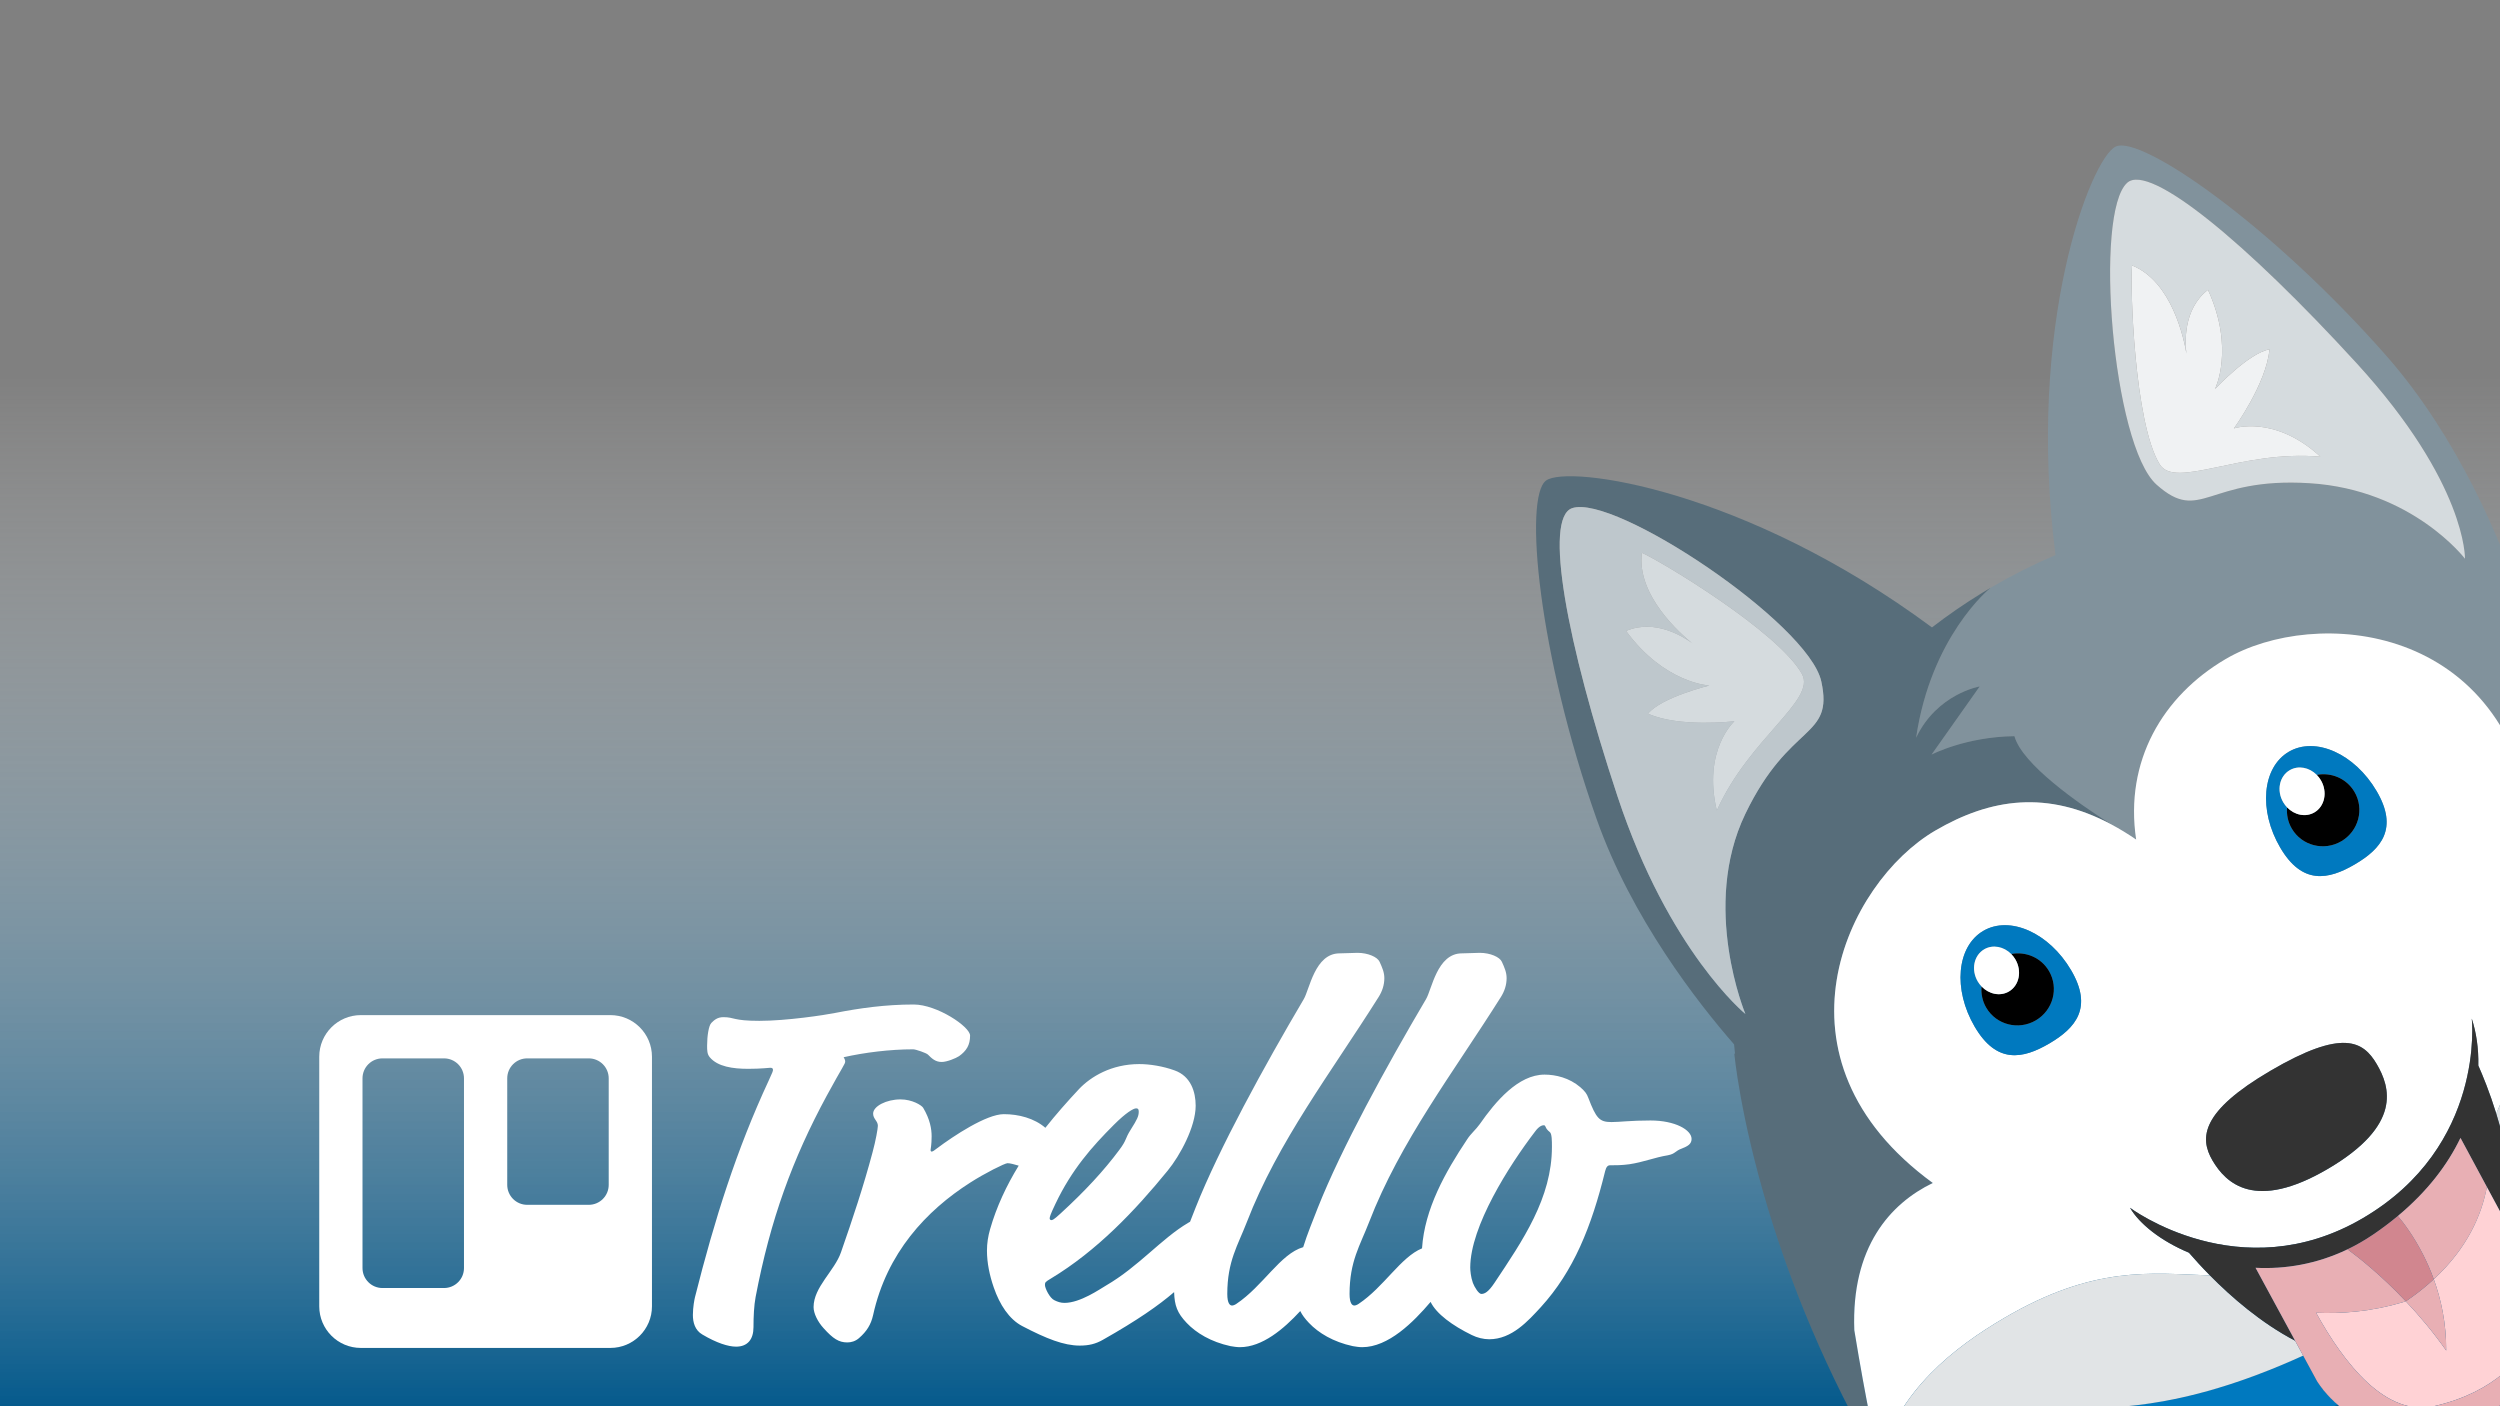 <?xml version="1.0" encoding="utf-8"?>
<!-- Generator: Adobe Illustrator 14.0.0, SVG Export Plug-In . SVG Version: 6.00 Build 43363)  -->
<!DOCTYPE svg PUBLIC "-//W3C//DTD SVG 1.1//EN" "http://www.w3.org/Graphics/SVG/1.1/DTD/svg11.dtd">
<svg version="1.1" id="Layer_1" xmlns="http://www.w3.org/2000/svg" xmlns:xlink="http://www.w3.org/1999/xlink" x="0px" y="0px"
	 width="1920px" height="1080px" viewBox="0 0 1920 1080" enable-background="new 0 0 1920 1080" xml:space="preserve">
<rect x="0" y="0" width="1920" height="1080" fill="#808080" stroke="none"/>
<linearGradient id="SVGID_1_" gradientUnits="userSpaceOnUse" x1="960" y1="286.45" x2="960" y2="1080.001">
	<stop  offset="0" style="stop-color:#FFFFFF;stop-opacity:0"/>
	<stop  offset="1" style="stop-color:#055A8C"/>
</linearGradient>
<rect y="286.45" fill="url(#SVGID_1_)" width="1920" height="793.55"/>
<g>
	<path fill="#0079BF" d="M1928.793,944.404c-0.058,0.628-0.12,1.256-0.185,1.884l11.129,20.668
		c4.011,7.59,6.771,15.911,8.325,24.574c51.638-38.526,79.684-72.038,96.786-96.899c-0.437-9.95-11.931-26.734-19.85-37.18
		C2000.687,883.243,1969.26,913.371,1928.793,944.404z"/>
	<path fill="#0079BF" d="M1779.54,1060.875l-0.007-0.012l0,0l-10.708-19.756c-58.89,26.796-101.672,35.465-133.354,38.705
		c2.548,8.95,7.157,20.728,15.484,34.931c27.1,2.129,81.947-9.873,144.364-35.956
		C1789.193,1073.514,1783.834,1067.51,1779.54,1060.875z"/>
	<path fill="#81929C" d="M1522.207,455.379c-13.468,8.24-26.292,17.093-38.466,26.476c0.002,0.001,0.004,0.003,0.006,0.004
		C1495.919,472.476,1508.74,463.62,1522.207,455.379z"/>
	<path fill="#81929C" d="M2109.916,647.854c-51.216-87.364-91.414-113.973-117.431-142.651
		c-17.604-19.412-37.337-36.452-58.727-51.004c-13.354-38.316-45.605-117.932-101.039-180.956
		c-88.516-100.667-188.342-169.722-207.789-160.713c-19.002,8.812-69.041,136.716-46.284,313.748
		c-16.63,7.073-33.106,15.324-49.321,24.83c-0.163,0.095-0.321,0.194-0.484,0.29c-1.373,0.932-45.916,37.776-57.28,115.19
		c16.141-33.845,48.819-39.38,48.819-39.38l-36.96,52.33c0,0,26.172-13.702,63.663-14.146c5.913,21.494,48.861,51.509,74.439,67.778
		c6.256,3.345,12.597,7.184,19.045,11.601c-9.036-60.188,20.396-110.277,68.777-138.644
		c68.271-40.022,217.324-29.091,237.11,131.017c23.456-22.463,81.708-42.119,130.088,1.92
		c50.974,46.402,73.827,72.913,73.827,72.913C2151.142,712.034,2145.563,708.654,2109.916,647.854z M1633.766,140.284
		c17.29-15.168,91.289,45.954,176.073,138.594c84.77,92.647,83.251,150.208,83.251,150.208s-40.373-53.068-119.361-57.986
		c-78.968-4.939-83.334,31.477-117.45,1.15C1622.163,341.91,1608.063,162.867,1633.766,140.284z"/>
	<path fill="#81929C" d="M1522.455,455.225c1.859-1.137,3.736-2.257,5.62-3.37C1526.191,452.968,1524.315,454.088,1522.455,455.225z
		"/>
	<path fill="#81929C" d="M1358.233,929.523c16.618,54.747,43.348,123.511,86.019,196.296c0-0.002,0.001-0.004,0.003-0.005
		l-0.003,0.001C1401.582,1053.031,1374.853,984.269,1358.233,929.523z"/>
	<path fill="#576D7A" d="M1442.961,1122.968c0.103-0.391,0.222-0.769,0.326-1.155c-2.563-10.9-9.998-44.18-19.175-100.252
		c-2.396-63.864,27.574-97.209,60.296-113.031c-130.804-95.524-66.554-230.512,1.706-270.533
		c42.911-25.156,86.382-31.035,135.408-4.827c-25.578-16.27-68.526-46.284-74.439-67.778c-37.491,0.444-63.663,14.146-63.663,14.146
		l36.96-52.33c0,0-32.679,5.535-48.819,39.38c11.364-77.414,55.907-114.258,57.28-115.19c0.002-0.001,0.008-0.006,0.009-0.007
		c-0.261,0.153-0.515,0.311-0.774,0.464c-1.884,1.113-3.761,2.233-5.62,3.37c-0.083,0.051-0.165,0.103-0.248,0.154
		c-13.467,8.241-26.288,17.097-38.46,26.48c-0.002-0.001-0.004-0.002-0.006-0.004c-143.333-106.301-279.367-125.097-296.333-112.824
		c-17.369,12.582-5.863,133.414,38.734,259.826c26.952,76.362,77.905,141.452,105.625,173.213c0.217,2.416,0.454,4.829,0.73,7.238
		l-0.543-0.205c0,0,4.268,47.911,26.278,120.42c16.619,54.745,43.349,123.508,86.019,196.292
		C1444.252,1125.815,1443.783,1124.789,1442.961,1122.968z M1207.307,390.301c32.259-11.394,181.605,88.354,191.419,132.945
		c9.814,44.571-24.089,30.592-58.372,101.928c-34.282,71.321,0.133,153.605,0.133,153.605s-58.8-47.921-98.224-167.151
		C1202.813,492.406,1185.634,397.976,1207.307,390.301z"/>
	<path fill="#FFFFFF" d="M2126.147,761.941c-8.168,4.308-20.415,11.27-33.396,20.452
		C2105.731,773.212,2117.979,766.249,2126.147,761.941z"/>
	<path fill="#FFFFFF" d="M1928.793,944.402c0,0,0,0,0,0.002c40.467-31.033,71.894-61.161,96.206-86.953
		c36.218-38.422,56.666-67.223,67.753-75.058C2074.221,795.485,2029.543,867.143,1928.793,944.402z"/>
	<polygon fill="#FFFFFF" points="1480.147,1098.762 1485.981,1138.134 1480.154,1098.758 	"/>
	<path fill="#FFFFFF" d="M1768.825,1041.107c-98.922,45.011-152.387,38.86-184.16,41.792c12.858-1.186,29.271-0.885,50.807-3.087
		C1667.153,1076.572,1709.936,1067.903,1768.825,1041.107L1768.825,1041.107z"/>
	<path fill="#FFFFFF" d="M2076.543,639.063c-48.38-44.039-106.632-24.383-130.088-1.92
		c-19.786-160.108-168.84-171.039-237.11-131.017c-48.382,28.367-77.813,78.455-68.777,138.644
		c-6.448-4.417-12.789-8.256-19.045-11.601c-49.026-26.208-92.497-20.329-135.408,4.827c-68.26,40.021-132.51,175.009-1.706,270.533
		c-32.722,15.822-62.691,49.167-60.296,113.031c9.177,56.072,16.611,89.352,19.175,100.252
		c14.7-54.069,57.743-87.189,96.083-109.681c69.168-40.569,112.592-34.193,157.862-32.62c-6.393-6.476-11.831-12.473-16.126-17.439
		c-21.619-9.07-37.997-22.106-45.257-34.492c0,0,84.508,63.369,178.901,7.924c94.406-55.437,83.572-153.188,83.572-153.188
		c3.405,10.42,5.316,22.664,5.023,36.008c3.37,7.585,8.753,20.646,13.762,36.863c9.075-20.381,15.558-40.389,40.31-65.254
		c68.216-68.521,138.464-99.401,192.46-77.938l-42.678,25.144h0.001l43.169-25.163
		C2150.37,711.976,2127.517,685.465,2076.543,639.063z M1523.168,714.906c20.421-11.969,50.639,1.552,67.447,30.226
		c16.81,28.668,3.674,44.291-16.744,56.26c-20.448,11.985-40.479,15.812-57.286-12.859
		C1499.772,759.862,1502.724,726.895,1523.168,714.906z M1757.811,577.346c20.421-11.973,50.636,1.555,67.443,30.223
		c16.812,28.673,3.679,44.291-16.741,56.263c-20.451,11.985-40.48,15.812-57.29-12.859
		C1734.411,622.303,1737.361,589.334,1757.811,577.346z M1787.757,897.722c-55.831,32.732-78.234,11.138-88.545-6.451
		c-10.325-17.609-8.539-37.815,44.398-68.852c55.83-32.733,71.439-22.722,81.763-5.114
		C1835.686,834.898,1845.046,864.138,1787.757,897.722z"/>
	<path fill="#E1E4E6" d="M2149.878,711.995c-53.996-21.464-124.244,9.416-192.46,77.938c-24.752,24.865-31.234,44.873-40.31,65.254
		c7.742,25.066,14.583,57.663,11.685,89.216c100.75-77.26,145.428-148.917,163.959-162.009c12.98-9.183,25.228-16.145,33.396-20.452
		c6.218-3.278,10.073-5.019,10.073-5.019l-29.02-19.784h-0.001L2149.878,711.995z"/>
	<path fill="#E1E4E6" d="M1768.825,1041.107l-6.189-11.42c-26.158-13.694-48.957-33.52-65.403-50.176
		c-45.271-1.573-88.694-7.949-157.862,32.62c-38.34,22.491-81.383,55.611-96.083,109.681c-0.104,0.387-0.224,0.765-0.326,1.155
		c0.822,1.821,1.291,2.848,1.291,2.848l0.003-0.001l35.893-27.053l0.007-0.004l5.827,39.376c0,0,1.366-1.41,3.866-3.781
		c0.456-0.431,0.946-0.893,1.476-1.385c0.528-0.492,1.092-1.013,1.691-1.56c14.676-13.407,50.191-42.619,86.074-47.857
		c1.782-0.261,3.639-0.473,5.576-0.651C1616.438,1079.968,1669.903,1086.118,1768.825,1041.107z"/>
	<path fill="#333333" d="M1825.373,817.305c-10.323-17.607-25.933-27.619-81.763,5.114c-52.938,31.036-54.724,51.242-44.398,68.852
		c10.311,17.589,32.714,39.184,88.545,6.451C1845.046,864.138,1835.686,834.898,1825.373,817.305z"/>
	<path fill="#0079BF" d="M1573.871,801.392c20.418-11.969,33.554-27.592,16.744-56.26c-16.809-28.674-47.026-42.194-67.447-30.226
		c-20.444,11.988-23.396,44.956-6.583,73.626C1533.392,817.203,1553.423,813.377,1573.871,801.392z M1521.842,757.612
		c-1.097-1.146-2.097-2.429-2.942-3.871c-5.242-8.949-3.03-19.984,4.948-24.664c6.589-3.861,15.054-2.165,20.755,3.591
		c11.203-2.125,22.967,2.756,29.006,13.062c7.704,13.144,3.181,30.117-10.11,37.908c-13.29,7.793-30.324,3.459-38.034-9.684
		C1522.462,768.831,1521.329,763.128,1521.842,757.612z"/>
	<path d="M1563.498,783.638c13.291-7.791,17.814-24.765,10.11-37.908c-6.039-10.306-17.803-15.187-29.006-13.062
		c1.196,1.208,2.279,2.582,3.188,4.135c5.252,8.95,3.019,19.995-4.954,24.669c-6.692,3.921-15.295,2.106-20.995-3.859
		c-0.513,5.516,0.62,11.219,3.622,16.342C1533.174,787.097,1550.208,791.431,1563.498,783.638z"/>
	<path fill="#FFFFFF" d="M1542.837,761.472c7.973-4.674,10.206-15.719,4.954-24.669c-0.909-1.553-1.992-2.927-3.188-4.135
		c-5.701-5.756-14.166-7.452-20.755-3.591c-7.979,4.68-10.19,15.715-4.948,24.664c0.846,1.442,1.846,2.726,2.942,3.871
		C1527.542,763.578,1536.145,765.393,1542.837,761.472z"/>
	<path fill="#0079BF" d="M1808.513,663.831c20.42-11.972,33.553-27.59,16.741-56.263c-16.808-28.668-47.022-42.195-67.443-30.223
		c-20.449,11.988-23.399,44.957-6.588,73.626C1768.032,679.643,1788.062,675.816,1808.513,663.831z M1758.491,591.516
		c6.589-3.863,15.051-2.166,20.756,3.592c11.202-2.127,22.961,2.756,29.001,13.061c7.71,13.143,3.185,30.115-10.105,37.907
		c-13.291,7.793-30.331,3.461-38.037-9.683c-3.002-5.123-4.136-10.825-3.623-16.34c-1.096-1.146-2.097-2.43-2.942-3.873
		C1748.295,607.233,1750.511,596.191,1758.491,591.516z"/>
	<path d="M1777.483,623.908c-6.696,3.924-15.3,2.11-21.001-3.855c-0.513,5.515,0.621,11.217,3.623,16.34
		c7.706,13.144,24.746,17.476,38.037,9.683c13.29-7.792,17.815-24.765,10.105-37.907c-6.04-10.305-17.799-15.188-29.001-13.061
		c1.196,1.206,2.278,2.58,3.188,4.131C1787.683,608.192,1785.451,619.235,1777.483,623.908z"/>
	<path fill="#FFFFFF" d="M1756.482,620.053c5.701,5.966,14.305,7.779,21.001,3.855c7.968-4.673,10.199-15.716,4.952-24.67
		c-0.91-1.551-1.992-2.925-3.188-4.131c-5.705-5.758-14.167-7.455-20.756-3.592c-7.98,4.676-10.196,15.718-4.951,24.664
		C1754.386,617.623,1755.387,618.906,1756.482,620.053z"/>
	<path fill="#333333" d="M1762.636,1029.688l-8.236-15.193l-4.851-8.95c-0.003-0.001-0.005-0.001-0.007-0.001l-17.278-31.879
		c22.512,1.133,46.807-2.71,70.659-14.19c0-0.001,0.001-0.001,0.001-0.001c6.572-3.163,13.109-6.893,19.567-11.271
		c6.86-4.652,13.191-9.434,19.047-14.31c22.945-19.105,38.395-39.687,48.108-59.961l20.283,37.664c0,0.001,0,0.002-0.001,0.004
		l18.68,34.689c0.064-0.628,0.127-1.256,0.185-1.884c0-0.002,0-0.002,0-0.002c2.898-31.553-3.942-64.149-11.685-89.216
		c-5.009-16.217-10.392-29.278-13.762-36.863c0.293-13.344-1.618-25.588-5.023-36.008c0,0,10.834,97.752-83.572,153.188
		c-94.394,55.445-178.901-7.924-178.901-7.924c7.26,12.386,23.638,25.422,45.257,34.492c4.295,4.967,9.733,10.964,16.126,17.439
		C1713.679,996.168,1736.478,1015.993,1762.636,1029.688z"/>
	<path fill="#FFD2D5" d="M1923.324,1076.066c-0.313,0.331-0.628,0.662-0.948,0.987
		C1922.696,1076.729,1923.009,1076.397,1923.324,1076.066z"/>
	<path fill="#FFD2D5" d="M1912.816,1085.44c-0.185,0.138-0.367,0.279-0.554,0.416
		C1912.449,1085.719,1912.632,1085.578,1912.816,1085.44z"/>
	<path fill="#FFD2D5" d="M1908.908,1088.217c-0.172,0.115-0.348,0.229-0.522,0.343
		C1908.561,1088.445,1908.736,1088.332,1908.908,1088.217z"/>
	<path fill="#FFD2D5" d="M1926.677,1072.333c-0.516,0.607-1.039,1.209-1.571,1.803
		C1925.639,1073.542,1926.16,1072.94,1926.677,1072.333z"/>
	<path fill="#FFD2D5" d="M1919.813,1079.558c-0.249,0.233-0.502,0.461-0.754,0.692
		C1919.313,1080.019,1919.564,1079.791,1919.813,1079.558z"/>
	<path fill="#FFD2D5" d="M1916.165,1082.794c-0.035,0.029-0.07,0.062-0.105,0.091
		C1916.095,1082.855,1916.13,1082.823,1916.165,1082.794z"/>
	<path fill="#FFD2D5" d="M1779.533,1060.863l0.007,0.012c4.294,6.635,9.653,12.639,15.78,17.912
		c11.171,9.613,24.93,16.763,39.694,20.622C1812.15,1093.431,1791.658,1079.6,1779.533,1060.863z"/>
	<path fill="#FFD2D5" d="M1928.608,946.288l-18.68-34.689c-3.99,21.306-14.858,46.876-40.769,70.849
		c5.562,15.398,9.657,33.821,9.519,54.744c-10.244-14.483-20.899-27.066-31.027-37.787c0.213-0.143,0.398-0.238,0.599-0.385
		c-0.198,0.146-0.386,0.242-0.597,0.38c-19.149-20.303-36.306-33.769-44.729-39.927c0,0-0.001,0-0.001,0.001
		c8.423,6.159,25.58,19.626,44.729,39.932c-26.77,8.335-50.357,9.567-68.895,8.794c21.438,38.922,53.61,80.242,90.794,71.686
		c46.667-10.736,68.754-37.013,79.224-59.52c-2.134,18.16-9.142,36.044-20.889,50.516c18.074-22.208,25.004-52.441,20.177-79.351
		c-1.555-8.663-4.314-16.984-8.325-24.574L1928.608,946.288z"/>
	<polygon fill="#FFD2D5" points="1749.549,1005.544 1749.549,1005.544 1754.399,1014.494 	"/>
	<path fill="#FFD2D5" d="M1865.976,985.305c1.079-0.948,2.145-1.897,3.177-2.85c-2.373-6.558-5.018-12.552-7.727-17.959
		c2.708,5.407,5.353,11.4,7.723,17.956C1868.117,983.406,1867.055,984.355,1865.976,985.305z"/>
	<path fill="#E8AFB4" d="M1869.551,1079.885c-37.184,8.557-69.356-32.764-90.794-71.686c18.537,0.773,42.125-0.459,68.895-8.794
		c-19.148-20.306-36.306-33.772-44.729-39.932c-23.853,11.48-48.147,15.323-70.659,14.19l17.278,31.879c0.002,0,0.004,0,0.007,0.001
		l0,0l4.851,8.95l8.236,15.193l6.189,11.42l0,0l10.708,19.756l0,0c12.125,18.736,32.617,32.567,55.481,38.546
		c22.866,5.979,48.105,4.104,69.725-8.572c1.243-0.729,2.453-1.494,3.646-2.277c0.175-0.114,0.351-0.228,0.522-0.343
		c1.143-0.763,2.26-1.55,3.354-2.36c0.187-0.137,0.369-0.278,0.554-0.416c1.104-0.832,2.189-1.679,3.243-2.556
		c0.035-0.029,0.07-0.062,0.105-0.091c0.989-0.827,1.949-1.679,2.895-2.544c0.252-0.231,0.505-0.459,0.754-0.692
		c0.872-0.818,1.728-1.653,2.563-2.504c0.32-0.325,0.635-0.656,0.948-0.987c0.604-0.635,1.198-1.279,1.781-1.931
		c0.532-0.594,1.056-1.195,1.571-1.803c0.407-0.48,0.812-0.964,1.209-1.452c11.747-14.472,18.755-32.355,20.889-50.516
		C1938.305,1042.872,1916.218,1069.148,1869.551,1079.885z"/>
	<path fill="#E8AFB4" d="M1889.646,873.931c-9.714,20.274-25.163,40.855-48.108,59.961c3.969,4.671,12.188,15.228,19.888,30.604
		c2.709,5.407,5.354,11.401,7.727,17.959c-1.032,0.952-2.098,1.901-3.177,2.85c-5.298,4.656-11.17,9.246-17.726,13.715
		c-0.2,0.146-0.386,0.242-0.599,0.385c10.128,10.721,20.783,23.304,31.027,37.787c0.139-20.923-3.957-39.346-9.519-54.744
		c25.91-23.973,36.778-49.543,40.769-70.849c0.001-0.002,0.001-0.003,0.001-0.004L1889.646,873.931z"/>
	<path fill="#D1868F" d="M1869.148,982.452c-2.37-6.556-5.015-12.549-7.723-17.956c-7.7-15.377-15.919-25.934-19.888-30.604
		c-5.855,4.876-12.187,9.657-19.047,14.31c-6.458,4.379-12.995,8.108-19.567,11.271c8.424,6.158,25.58,19.624,44.729,39.927
		c0.211-0.138,0.398-0.233,0.597-0.38c6.556-4.469,12.428-9.059,17.726-13.715C1867.055,984.355,1868.117,983.406,1869.148,982.452z
		"/>
	<path fill="#BEC7CC" d="M1340.486,778.779c0,0-34.415-82.284-0.133-153.605c34.283-71.336,68.187-57.357,58.372-101.928
		c-9.813-44.591-159.16-144.338-191.419-132.945c-21.673,7.675-4.493,102.105,34.956,221.327
		C1281.687,730.858,1340.486,778.779,1340.486,778.779z M1332.053,553.904c0,0-42.214,5.057-66.362-5.801
		c10.271-12.602,47.068-21.625,47.068-21.625s-34.447-1.608-63.909-41.897c22.443-9.651,44.627,4.851,50.85,9.48
		c-8.233-6.604-43.069-36.675-38.697-69.495c14.646,6.436,104.793,60.58,122.896,93.057c11.157,20.05-40.445,49.13-65.381,104.866
		C1307.487,575.91,1332.053,553.904,1332.053,553.904z"/>
	<path fill="#D5DBDE" d="M1383.898,517.623c-18.104-32.477-108.251-86.621-122.896-93.057
		c-4.372,32.819,30.464,62.891,38.697,69.495c-6.223-4.629-28.406-19.131-50.85-9.48c29.462,40.29,63.909,41.897,63.909,41.897
		s-36.797,9.024-47.068,21.625c24.148,10.857,66.362,5.801,66.362,5.801s-24.565,22.006-13.535,68.584
		C1343.453,566.753,1395.056,537.673,1383.898,517.623z"/>
	<path fill="#D5DBDE" d="M1656.278,372.249c34.116,30.327,38.482-6.089,117.45-1.15c78.988,4.917,119.361,57.986,119.361,57.986
		s1.519-57.56-83.251-150.208c-84.784-92.64-158.783-153.762-176.073-138.594C1608.063,162.867,1622.163,341.91,1656.278,372.249z
		 M1637.433,203.882c30.773,12.202,40.005,57.245,41.753,67.68c-1.002-7.709-2.812-34.117,16.546-48.971
		c20.783,45.38,5.361,76.223,5.361,76.223s25.839-27.698,41.849-30.505c-2.302,26.367-27.346,60.737-27.346,60.737
		s31.198-10.686,66.458,21.689c-60.808-5.466-111.396,25.363-123.427,5.827C1639.123,324.901,1635.894,219.8,1637.433,203.882z"/>
	<path fill="#F0F2F3" d="M1782.054,350.735c-35.26-32.375-66.458-21.689-66.458-21.689s25.044-34.37,27.346-60.737
		c-16.01,2.807-41.849,30.505-41.849,30.505s15.422-30.843-5.361-76.223c-19.357,14.854-17.548,41.262-16.546,48.971
		c-1.748-10.436-10.979-55.478-41.753-67.68c-1.539,15.918,1.69,121.019,21.194,152.68
		C1670.657,376.098,1721.246,345.269,1782.054,350.735z"/>
</g>
<g id="Page-1">
	<g id="Trello-logo-white">
		<g id="trello-logo-white" transform="translate(0.312, 0)">
			<path id="Type" fill="#FFFFFF" d="M1091.801,958.744c-16.316,6.65-29.191,29.626-48.773,42.685
				c-1.213,0.81-2.428,1.215-3.238,1.215c-1.619,0-3.643-1.62-3.643-8.907c0-25.103,8.096-37.249,14.977-55.063
				c23.881-61.947,64.76-114.986,101.188-172.884c2.834-4.454,4.453-9.313,4.453-14.576c0-4.454-1.619-8.098-3.643-12.552
				c-1.619-3.644-8.904-6.883-17-6.883c-4.453,0-8.5,0.405-13.762,0.405c-19.023,0-23.07,27.937-27.523,35.224
				c-30.355,51.42-65.166,114.987-82.975,159.929c-3.904,10.074-8.123,20.149-11.33,30.49c-17.6,5.097-30.783,29.85-51.407,43.603
				c-1.213,0.81-2.428,1.215-3.238,1.215c-1.619,0-3.643-1.62-3.643-8.907c0-25.103,8.096-37.249,14.977-55.063
				c23.879-61.947,64.76-114.986,101.188-172.884c2.834-4.454,4.453-9.313,4.453-14.576c0-4.454-1.619-8.098-3.643-12.552
				c-1.619-3.644-8.904-6.883-17-6.883c-4.453,0-8.5,0.405-13.762,0.405c-19.023,0-23.072,27.937-27.523,35.224
				c-30.357,51.42-65.167,114.987-82.975,159.929c-1.416,3.651-2.872,7.305-4.309,10.97c-0.441,0.237-0.895,0.494-1.357,0.772
				c-20.643,12.146-38.047,33.604-63.143,48.18c-4.857,2.835-19.832,13.361-31.975,13.361c-2.833,0-5.262-0.811-7.69-2.024
				c-3.643-1.619-7.286-9.313-7.286-11.741c0-2.025,0.405-2.43,4.453-4.858c35.617-21.459,64.76-52.23,89.854-83.001
				c9.31-11.336,21.452-33.605,21.452-49.801c0-10.526-3.643-22.673-16.19-27.127c-8.904-3.239-19.022-4.858-27.118-4.858
				c-21.451,0-37.236,9.717-46.143,19.03c-9.064,9.68-17.834,19.62-25.979,29.91c-8.513-7.35-20.519-10.477-31.899-10.477
				c-13.357,0-38.451,16.601-51.404,26.316c-2.023,1.62-3.238,2.43-4.047,2.43c-0.404,0-0.809-0.404-0.809-1.215
				c0-0.404,0.809-4.048,0.809-10.526c0-5.669-1.215-12.956-6.477-21.863c-1.213-2.023-8.5-6.479-17.403-6.479
				c-10.929,0-21.048,5.264-21.048,10.932c0,4.049,3.643,5.669,3.643,9.313c0,2.024-1.619,11.337-4.048,20.244
				c-6.881,25.912-15.38,51.42-24.284,76.928c-4.857,14.17-21.048,26.722-21.048,42.107c0,4.858,3.237,11.337,7.69,16.195
				c7.285,8.098,11.738,10.932,18.214,10.932c2.833,0,6.071-0.81,8.904-3.239c6.071-5.264,9.31-10.527,10.929-17.814
				c10.523-47.776,40.881-80.167,74.475-101.626c11.332-7.287,26.713-14.98,28.737-14.98c2.075,0,5.32,0.959,8.591,1.893
				c-9.391,15.322-17,31.479-21.947,48.719c-1.619,5.667-2.43,10.931-2.43,16.6c0,9.312,2.024,19.029,5.263,28.342
				c4.452,12.956,11.737,24.293,21.856,29.557c18.619,9.717,31.977,14.98,44.119,14.98c6.881,0,12.143-1.215,17.809-4.454
				c26.604-15.057,42.914-26.479,54.691-36.625c0.322,10.287,2.35,15.986,9.664,23.668c7.286,7.693,18.619,14.577,33.596,17.815
				c2.428,0.405,4.855,0.81,7.285,0.81c17.133,0,33.624-13.932,46.338-27.741c1.473,3.014,3.611,5.891,6.684,9.116
				c7.285,7.693,18.619,14.577,33.596,17.815c2.428,0.405,4.857,0.81,7.285,0.81c20.07,0,39.258-19.116,52.529-34.761
				c4.422,9.151,16.783,18.198,31.658,25.449c4.049,2.023,8.906,3.238,13.357,3.238c17.404,0,29.953-14.171,39.666-24.697
				c25.096-27.532,38.855-61.542,49.381-104.46c0.809-3.238,2.023-4.453,3.643-4.453c4.049,0,9.311,0,14.975-0.81
				c10.93-1.619,19.43-5.263,29.547-6.883c6.072-1.215,5.262-3.239,10.93-5.265c4.047-1.618,7.285-3.237,7.285-7.287
				c0-6.883-12.547-14.171-31.57-14.171c-14.977,0-23.879,1.214-29.953,1.214c-9.309,0-11.736-2.833-17.809-18.624
				c0,0,6.072,15.791,0,0c-1.215-3.238-2.428-4.858-6.07-8.097c-8.5-7.288-19.023-9.718-27.523-9.718
				c-20.238,0-37.643,20.649-49.785,38.059c-2.834,4.05-6.881,7.288-9.715,11.742
				C1109.734,900.123,1093.77,928.335,1091.801,958.744z M574.323,820.853c10.118,0,15.786-0.811,16.999-0.811
				c1.215,0,2.025,0.404,2.025,1.619c0,0.812-0.406,2.025-3.238,8.099c-24.69,53.039-41.69,106.888-56.666,166.405
				c-0.404,1.62-1.619,7.693-1.619,13.767c0,5.668,1.619,11.742,7.285,14.98c10.929,6.479,19.833,9.313,25.904,9.313
				c8.904,0,13.357-5.669,13.357-14.98c0-8.099,0.404-16.601,1.619-23.079c11.332-59.518,28.332-106.078,54.641-154.664
				c12.549-23.078,14.167-24.293,14.167-26.317c0-0.81-0.405-2.024-1.214-3.239c16.189-3.644,35.618-6.072,53.428-6.072
				c2.023,0,10.119,2.834,11.332,4.049c2.834,2.834,5.668,5.667,10.523,5.667c4.049,0,10.93-2.833,13.357-4.452
				c5.666-4.05,8.5-8.503,8.5-15.792c0-6.882-25.5-23.888-43.309-23.888c-21.856,0-41.689,2.835-60.309,6.479
				c-8.096,1.62-37.236,6.072-58.284,6.072c-20.237,0-19.023-2.833-27.523-2.833c-4.856,0-7.285,2.43-9.31,4.453
				c-2.023,2.025-3.238,10.123-3.238,17.41c0,3.644,0,6.479,2.024,8.907C550.847,819.232,562.585,820.853,574.323,820.853
				C574.323,820.853,562.585,820.853,574.323,820.853z M874.246,853.647c0,3.645-1.215,6.073-6.072,13.767
				c-4.857,7.692-2.833,7.692-8.904,15.789c-11.738,15.791-26.309,31.581-45.332,48.991c-5.262,4.858-6.071,4.858-6.881,4.858
				c-0.404,0-1.214-0.405-1.214-1.215c0-1.215,0.404-2.834,4.452-11.337c12.547-26.317,27.928-43.727,44.928-60.73
				c9.309-9.313,14.975-12.552,17-12.552C873.435,851.219,874.246,851.623,874.246,853.647
				C874.246,853.647,874.246,851.623,874.246,853.647z M1185.502,864.175c0.404,0,0.809,0.404,1.213,1.214
				c0.406,1.215,1.215,2.43,3.238,4.049c1.619,1.215,1.619,6.884,1.619,11.337c0,39.273-22.262,71.664-44.117,104.46
				c-4.857,7.287-7.691,8.502-10.119,8.502c-2.025,0-5.264-5.264-6.477-8.502c-1.619-4.454-2.023-9.718-2.023-11.742
				c0-31.58,29.951-78.547,49.785-104.459C1181.859,864.579,1184.287,864.175,1185.502,864.175
				C1185.502,864.175,1184.287,864.175,1185.502,864.175z"/>
			<path id="Board" fill="#FFFFFF" d="M276.814,779.604h191.642c17.634,0,31.942,14.306,31.942,31.952v191.701
				c0,17.641-14.301,31.954-31.942,31.954H276.814c-17.633,0-31.942-14.307-31.942-31.954V811.556
				C244.872,793.917,259.173,779.604,276.814,779.604z M404.572,812.832c-8.466,0-15.328,6.866-15.328,15.345v81.779
				c0,8.475,6.865,15.344,15.328,15.344h47.279c8.466,0,15.328-6.866,15.328-15.344v-81.779c0-8.476-6.865-15.345-15.328-15.345
				H404.572z M293.417,812.832c-8.465,0-15.328,6.86-15.328,15.344v145.683c0,8.473,6.865,15.343,15.328,15.343h47.28
				c8.465,0,15.327-6.859,15.327-15.343V828.176c0-8.475-6.864-15.344-15.327-15.344H293.417z"/>
		</g>
	</g>
</g>
</svg>
